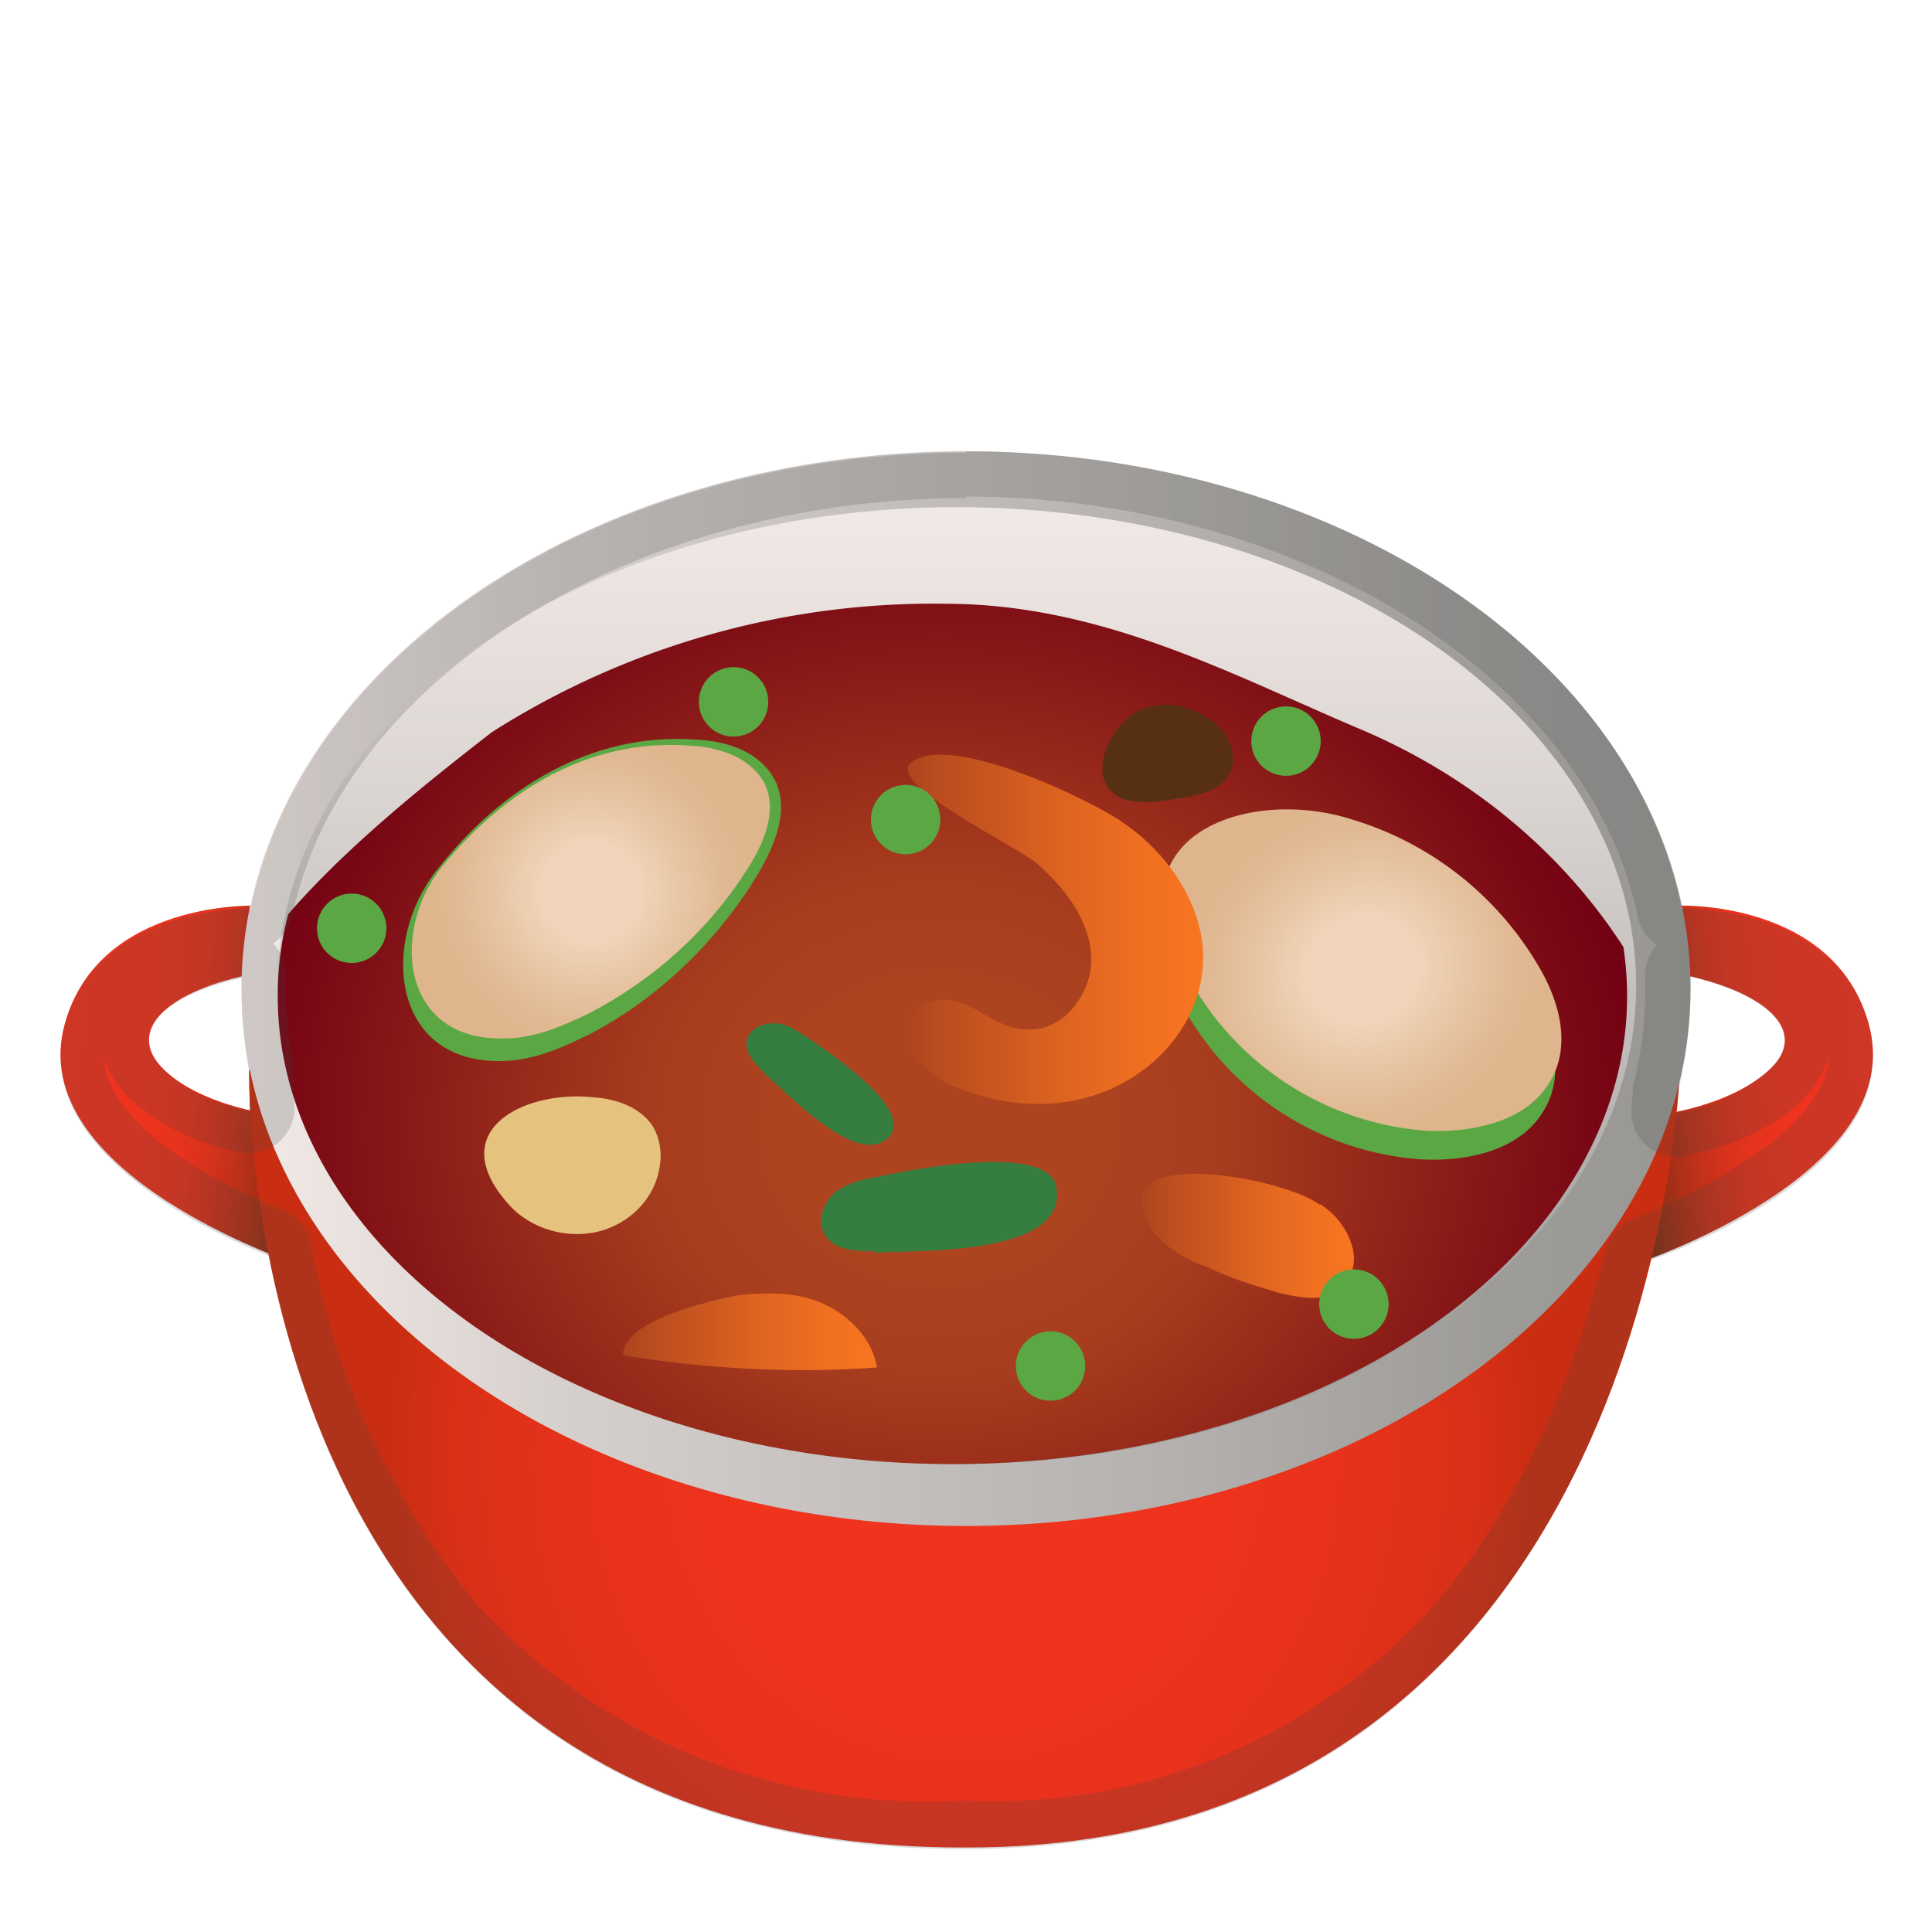 <svg viewBox="0 0 128 128" xmlns="http://www.w3.org/2000/svg" xmlns:xlink="http://www.w3.org/1999/xlink"><linearGradient id="a" x1="6.1" x2="23.3" y1="73.1" y2="73.1" gradientTransform="matrix(.995 .103 -.124 1.195 6.9 -17.5)" gradientUnits="userSpaceOnUse"><stop stop-color="#F1331E" offset="0"/><stop stop-color="#EF331E" offset=".3"/><stop stop-color="#E6331D" offset=".5"/><stop stop-color="#D8321C" offset=".6"/><stop stop-color="#C4311A" offset=".7"/><stop stop-color="#AA3017" offset=".8"/><stop stop-color="#8B2F14" offset=".9"/><stop stop-color="#752E12" offset="1"/></linearGradient><path d="M17 60s-10.4-.4-12.7 7.8c-2.8 10 15.5 16 15.5 16l-2-10s-4.6-.6-7-3 0-5 5.6-6.2L17 60z" fill="url(#a)"/><linearGradient id="b" x1="112.3" x2="129.5" y1="64" y2="64" gradientTransform="matrix(-.995 .103 .124 1.195 228 -17.5)" gradientUnits="userSpaceOnUse"><stop stop-color="#F1331E" offset="0"/><stop stop-color="#EF331E" offset=".3"/><stop stop-color="#E6331D" offset=".5"/><stop stop-color="#D8321C" offset=".6"/><stop stop-color="#C4311A" offset=".7"/><stop stop-color="#AA3017" offset=".8"/><stop stop-color="#8B2F14" offset=".9"/><stop stop-color="#752E12" offset="1"/></linearGradient><path d="M111.2 60s10.3-.4 12.6 7.8c2.8 10-15.6 16-15.6 16l2.1-10s4.5-.6 7-3-.1-5-5.7-6.2l-.4-4.5z" fill="url(#b)"/><radialGradient id="c" cx="187.8" cy="-245" r="1.1" gradientUnits="userSpaceOnUse"><stop stop-color="#EEEBE6" offset="0"/><stop stop-color="#F0EAE6" offset=".9"/><stop stop-color="#F1E9E6" offset="1"/></radialGradient><path d="M189-244.3l-2.6-1.4" fill="url(#c)"/><radialGradient id="d" cx="64" cy="96.6" r="38.6" gradientTransform="matrix(.983 0 0 1 1 0)" gradientUnits="userSpaceOnUse"><stop stop-color="#F1331E" offset="0"/><stop stop-color="#EF331D" offset=".4"/><stop stop-color="#E6321B" offset=".7"/><stop stop-color="#D83016" offset=".9"/><stop stop-color="#CA2E12" offset="1"/></radialGradient><path d="M111.3 70.9c0-.3-44.3 3.8-47.4 4.1-3.1-.3-47.4-4.4-47.4-4.1 0 0-1 51.5 47.2 51.5h.4c45.6 0 47.2-51.5 47.2-51.5z" fill="url(#d)"/><linearGradient id="e" x1="17.1" x2="119" y1="65.5" y2="65.5" gradientUnits="userSpaceOnUse"><stop stop-color="#F1E9E6" offset="0"/><stop stop-color="#D6D0CD" offset=".2"/><stop stop-color="#B3B0AD" offset=".6"/><stop stop-color="#9E9C99" offset=".8"/><stop stop-color="#969592" offset="1"/></linearGradient><ellipse cx="64" cy="65.5" rx="48" ry="35.6" fill="url(#e)"/><linearGradient id="f" x1="63.4" x2="63.4" y1="33.2" y2="96.1" gradientUnits="userSpaceOnUse"><stop stop-color="#F1E9E6" offset="0"/><stop stop-color="#DCD6D3" offset=".3"/><stop stop-color="#A7A5A2" offset=".8"/><stop stop-color="#969592" offset="1"/></linearGradient><ellipse cx="63.4" cy="65.3" rx="45" ry="31.7" fill="url(#f)"/><defs><ellipse id="g" cx="63.1" cy="66" rx="44.7" ry="31"/></defs><clipPath id="h"><use xlink:href="#g"/></clipPath><radialGradient id="i" cx="62.1" cy="74.8" r="47.2" gradientTransform="matrix(1 -.002 .002 .883 -.1 8.8)" gradientUnits="userSpaceOnUse"><stop stop-color="#AD441F" offset=".2"/><stop stop-color="#A73D1E" offset=".4"/><stop stop-color="#96291A" offset=".6"/><stop stop-color="#7A0915" offset=".9"/><stop stop-color="#730013" offset="1"/></radialGradient><path d="M113 81.3c0 22.2-22.8 40.2-51 40.2s-51-18-51-40.3c0-14.4 8.8-22.8 21.6-32.7a54.5 54.5 0 0 1 30-8.5c10.4 0 19 4.7 27.5 8.3 14.2 6 23 19 23 33z" clip-path="url(#h)" fill="url(#i)"/><path d="M94 76.8c3 .2 6.6-.5 8.2-3.1 1.5-2.3.8-5.2-.5-7.5a21.5 21.5 0 0 0-12.4-10c-6.5-2.1-15.1.7-12 8.2A19.6 19.6 0 0 0 94 76.8z" fill="#5BA744"/><radialGradient id="j" cx="92.4" cy="66.1" r="13.9" gradientTransform="matrix(.801 -.419 .381 .729 -8.9 54.8)" gradientUnits="userSpaceOnUse"><stop stop-color="#F0D5BB" offset=".3"/><stop stop-color="#E9C9A9" offset=".5"/><stop stop-color="#E1BA94" offset=".8"/><stop stop-color="#DEB58C" offset="1"/></radialGradient><path d="M94.3 74.9c3 .2 6.7-.5 8.3-3.1 1.5-2.3.8-5.2-.5-7.5a21.5 21.5 0 0 0-12.5-10c-6.5-2.1-15 .7-11.9 8.2a19.6 19.6 0 0 0 16.6 12.4z" fill="url(#j)"/><linearGradient id="k" x1="60" x2="79.7" y1="61.5" y2="61.5" gradientUnits="userSpaceOnUse"><stop stop-color="#AD441F" offset="0"/><stop stop-color="#B84B1F" offset=".1"/><stop stop-color="#DB6220" offset=".5"/><stop stop-color="#F07021" offset=".8"/><stop stop-color="#F87521" offset="1"/></linearGradient><path d="M68.8 57.3c1.8 1.6 3.4 3.7 3.5 6.1s-1.9 5-4.3 4.8c-1.4 0-2.5-.9-3.7-1.5s-2.8-.7-3.7.3c-.8.8-.7 2.1 0 3s1.6 1.6 2.7 2c3.3 1.4 7.1 1.6 10.4.1s5.8-4.6 6-8.2c.2-3.7-2.2-7.3-5.3-9.4-2.1-1.5-11.5-6-14-4-1.9 1.4 7.3 5.7 8.4 6.8z" fill="url(#k)"/><path d="M33.1 70.3c2.1 0 4-.8 6-1.8 4.4-2.3 8.3-6 11-10.4 1.2-2 2.2-4.3 1.3-6.3-1-2-3.2-2.7-5.3-2.8-7-.5-13 3.3-17.2 8.7-3.7 4.7-3 12.7 4.3 12.6z" fill="#5BA744"/><radialGradient id="l" cx="39.1" cy="59.1" r="10.9" gradientUnits="userSpaceOnUse"><stop stop-color="#F0D5BB" offset=".3"/><stop stop-color="#E9C9A9" offset=".5"/><stop stop-color="#E1BA94" offset=".8"/><stop stop-color="#DEB58C" offset="1"/></radialGradient><path d="M33.4 68.8c2 0 3.8-.8 5.5-1.6 4.3-2.2 8-5.5 10.6-9.6 1.1-1.7 2-3.8 1.2-5.6-.9-1.8-3-2.5-5-2.6-6.7-.5-12.3 3-16.4 8-3.4 4.2-2.8 11.5 4 11.4z" fill="url(#l)"/><path d="M75.7 47c1.8-.8 4 0 5.3 1.4.5.7.9 1.7.6 2.5-.4 1.4-2.1 1.8-3.5 2-1.8.3-4.4.7-5-1.4-.4-1.7 1.1-4 2.6-4.5z" fill="#573014"/><linearGradient id="m" x1="41.3" x2="58.1" y1="88.2" y2="88.2" gradientUnits="userSpaceOnUse"><stop stop-color="#AD441F" offset="0"/><stop stop-color="#B84B1F" offset=".1"/><stop stop-color="#DB6220" offset=".5"/><stop stop-color="#F07021" offset=".8"/><stop stop-color="#F87521" offset="1"/></linearGradient><path d="M49 85.8c1.9-.2 3.9-.2 5.6.6s3.2 2.3 3.5 4.2c-5.6.4-11.2.1-16.8-.8-.2-2.3 6-3.7 7.7-4z" fill="url(#m)"/><path d="M33.8 79.9c1.4 1.5 3.7 2.2 5.8 1.7s3.8-2.2 4.1-4.3a4 4 0 0 0-.4-2.6c-.8-1.3-2.4-1.9-4-2-4.5-.5-10.1 2.2-5.5 7.2z" fill="#E5C37F"/><linearGradient id="n" x1="75.6" x2="89.7" y1="81.8" y2="81.8" gradientUnits="userSpaceOnUse"><stop stop-color="#AD441F" offset="0"/><stop stop-color="#B84B1F" offset=".1"/><stop stop-color="#DB6220" offset=".5"/><stop stop-color="#F07021" offset=".8"/><stop stop-color="#F87521" offset="1"/></linearGradient><path d="M87.5 79.8c.9.6 1.6 1.4 2 2.5s.2 2.2-.6 3c-1 1-2.6.7-4 .4-1.7-.5-3.4-1-5-1.8a7.5 7.5 0 0 1-3.5-2.3c-4.1-6 8.7-3.6 11-1.8z" fill="url(#n)"/><path d="M58 82.9c-1.2 0-2.8 0-3.4-1.2-.5-.9 0-2 .7-2.7a6 6 0 0 1 2.7-1c2.2-.5 11.8-2.4 12 .8.6 4.5-9.6 4-12 4.2zm-7.3-11.8c-.7-.6-1.4-1.4-1.2-2.3.3-.7 1-1 1.8-1s1.3.4 2 .8c1.3.9 7.1 4.7 5.7 6.6-2 2.5-7-3-8.3-4z" fill="#367E40"/><circle cx="69.6" cy="90.5" r="2.3" fill="#5BA744"/><circle cx="85.2" cy="49.1" r="2.3" fill="#5BA744"/><circle cx="60" cy="54.3" r="2.3" fill="#5BA744"/><circle cx="89.7" cy="86.4" r="2.3" fill="#5BA744"/><circle cx="23.3" cy="61.5" r="2.3" fill="#5BA744"/><circle cx="48.6" cy="46.5" r="2.3" fill="#5BA744"/><path d="M64 32.9c22 0 41.2 12 44.5 27.8a3 3 0 0 0 1.3 1.9 3 3 0 0 0-.8 2.1v.8a24.4 24.4 0 0 1-.8 6.4l-.1 1.4a3 3 0 0 0 3.5 3.3c1.9-.4 5.5-1.4 7.9-3.8a6 6 0 0 0 1.6-2.7c0 1.3-.8 3.4-4 5.8a36.4 36.4 0 0 1-8.8 4.8 3 3 0 0 0-1.9 2c-1.6 6.8-5 16.4-11.7 24A39.2 39.2 0 0 1 64 119.3h-.4a40.5 40.5 0 0 1-32-13 51.7 51.7 0 0 1-11-23.9 3 3 0 0 0-1.8-2.2c-2.8-1.1-11.5-5-11.9-10 .3.7.7 1.6 1.6 2.5a14.8 14.8 0 0 0 8 3.7 3 3 0 0 0 3-3.2 40.7 40.7 0 0 1-.1-3 26 26 0 0 1-.5-4.8v-.7a3 3 0 0 0-.8-2.2 3 3 0 0 0 1.3-2C22.8 44.9 41.9 33 64 33m0-3c-24 0-43.9 13-47.4 30.2-1.8 0-10.3.4-12.3 7.7-2.2 8 8.8 13.4 13.5 15.3 3 15.2 13 39.3 45.9 39.3h.4c30.9 0 41.6-23.7 45.2-39 4-1.4 16.9-7 14.5-15.6-2-7.4-10.7-7.7-12.4-7.7C108 43 88 29.9 64 29.9zm47 43.7l.2-1.5c.5-2.1.8-4.3.8-6.6v-.9c5.3 1.3 7.7 3.7 5.3 6.1a12.7 12.7 0 0 1-6.3 3zm-94.4 0c-1.5-.4-4.2-1.2-5.8-2.9-2.5-2.4 0-4.8 5.2-6v.8c0 1.9.2 3.6.5 5.4s0 1 0 2.6z" fill="#424242" opacity=".2"/></svg>